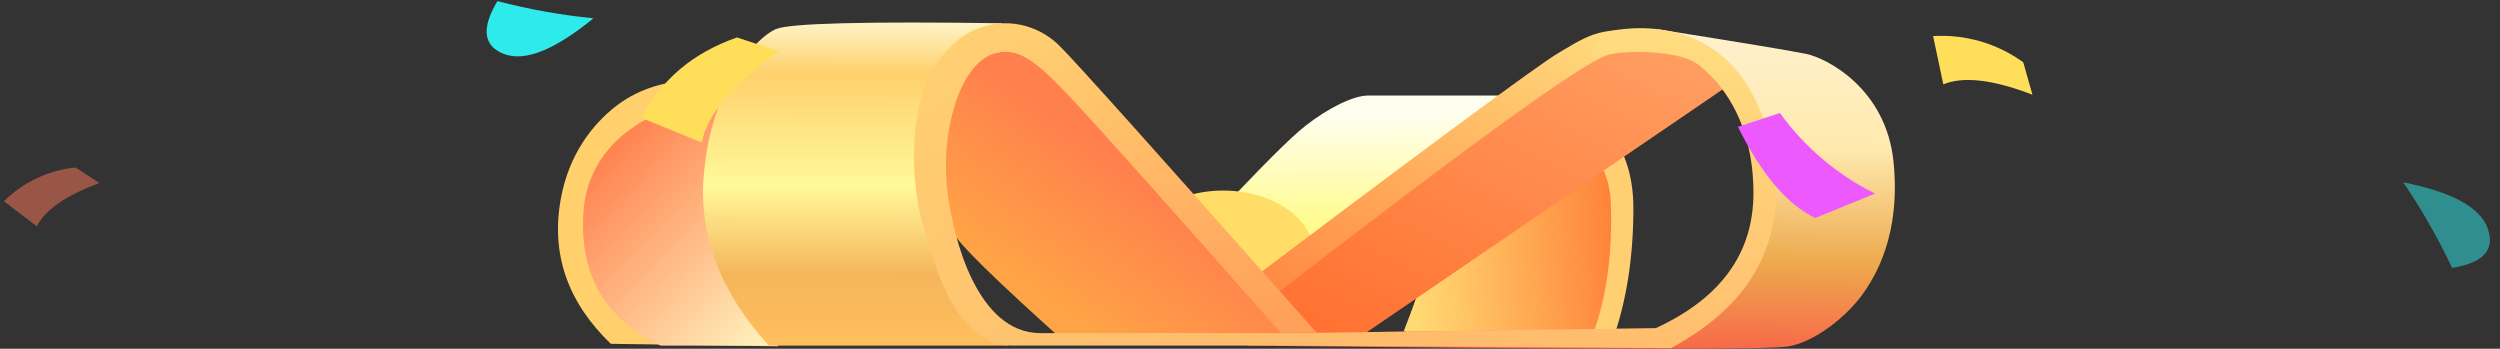 <svg xmlns="http://www.w3.org/2000/svg" xmlns:xlink="http://www.w3.org/1999/xlink" fill="none" version="1.1" width="430.111" height="60" viewBox="0 0 430.111 60"><rect x="0" y="0" width="430.111" height="60" fill="#333333" stroke="none"/><defs><linearGradient x1="0.192" y1="0.137" x2="0.908" y2="0.981" id="master_svg0_3867_06064"><stop offset="0%" stop-color="#FF804D" stop-opacity="1"/><stop offset="100%" stop-color="#FFEFBA" stop-opacity="1"/></linearGradient><linearGradient x1="0.502" y1="0.016" x2="0.5" y2="1" id="master_svg1_3867_08038"><stop offset="0%" stop-color="#FEF2C2" stop-opacity="1"/><stop offset="14.946%" stop-color="#FFD06C" stop-opacity="1"/><stop offset="50%" stop-color="#FFF99A" stop-opacity="1"/><stop offset="77.827%" stop-color="#F5B55A" stop-opacity="1"/><stop offset="100%" stop-color="#FFBF5D" stop-opacity="1"/></linearGradient><linearGradient x1="1" y1="0.57" x2="0.033" y2="0.65" id="master_svg2_3867_12618"><stop offset="0%" stop-color="#FFCF72" stop-opacity="1"/><stop offset="100%" stop-color="#FFDA73" stop-opacity="1"/></linearGradient><linearGradient x1="1" y1="0.57" x2="0.033" y2="0.65" id="master_svg3_3867_12290"><stop offset="0%" stop-color="#FF833A" stop-opacity="1"/><stop offset="100%" stop-color="#FFDA73" stop-opacity="1"/></linearGradient><linearGradient x1="0.411" y1="0.114" x2="0.417" y2="0.717" id="master_svg4_3867_13344"><stop offset="0%" stop-color="#FFFEEE" stop-opacity="1"/><stop offset="100%" stop-color="#FFFB8F" stop-opacity="1"/></linearGradient><linearGradient x1="0.177" y1="0.958" x2="0.922" y2="0.063" id="master_svg5_3867_10830"><stop offset="0%" stop-color="#FF7030" stop-opacity="1"/><stop offset="100%" stop-color="#FF9F63" stop-opacity="1"/></linearGradient><linearGradient x1="0.177" y1="0.958" x2="0.922" y2="0.063" id="master_svg6_3867_10825"><stop offset="0%" stop-color="#FF8841" stop-opacity="1"/><stop offset="100%" stop-color="#FFDC7E" stop-opacity="1"/></linearGradient><linearGradient x1="0.295" y1="0.035" x2="0.682" y2="1" id="master_svg7_3867_08383"><stop offset="0%" stop-color="#FFCF72" stop-opacity="1"/><stop offset="100%" stop-color="#FFA15A" stop-opacity="1"/></linearGradient><linearGradient x1="0.59" y1="0.439" x2="0.261" y2="0.832" id="master_svg8_3867_08859"><stop offset="0%" stop-color="#FF7F4D" stop-opacity="1"/><stop offset="100%" stop-color="#FFA446" stop-opacity="1"/></linearGradient><linearGradient x1="0.764" y1="0.043" x2="0.743" y2="1.002" id="master_svg9_3867_11548"><stop offset="0%" stop-color="#FFF0CA" stop-opacity="1"/><stop offset="34.247%" stop-color="#FFE9AD" stop-opacity="1"/><stop offset="70.548%" stop-color="#EDAA4E" stop-opacity="1"/><stop offset="100%" stop-color="#F86748" stop-opacity="1"/></linearGradient><linearGradient x1="0.124" y1="0.041" x2="1" y2="0.973" id="master_svga_3867_17995"><stop offset="0%" stop-color="#FFCF72" stop-opacity="1"/><stop offset="100%" stop-color="#FEBB6D" stop-opacity="1"/></linearGradient><linearGradient x1="0.719" y1="0.005" x2="0.5" y2="1" id="master_svgb_3867_11737"><stop offset="0%" stop-color="#FFDE80" stop-opacity="1"/><stop offset="100%" stop-color="#FFBC6D" stop-opacity="1"/></linearGradient></defs><g style="mix-blend-mode:passthrough"><g style="mix-blend-mode:passthrough"><g style="mix-blend-mode:passthrough"><path d="M96.485,34.198Q93.901,48.396,105.088,59.151L133.916,59.582Q116.223,39.669,126.979,14.284C116.223,12.564,109.822,15.266,105.949,18.278C102.075,21.29,97.906,26.393,96.485,34.198Z" fill="#FFD06C" fill-opacity="1"/></g><g style="mix-blend-mode:passthrough"><path d="M100.411,36.137Q99.121,52.486,113.641,59.46L133.864,59.46Q116.652,41.39,124.828,18.587C115.877,17.181,110.948,20.339,107.725,22.799C104.502,25.259,100.92,29.675,100.411,36.137Z" fill="url(#master_svg0_3867_06064)" fill-opacity="1"/></g></g><g style="mix-blend-mode:passthrough"><path d="M121.077,30.203Q119.786,45.692,132.264,59.46L173.57,59.46C165.825,56.448,160.231,42.681,158.94,37.087C157.65,31.494,157.74,22.333,159.801,17.296Q163.673,7.83,172.501,4Q137.001,3.5,133.501,5.001C130.001,6.501,122.368,14.714,121.077,30.203Z" fill="url(#master_svg1_3867_08038)" fill-opacity="1"/></g><g style="mix-blend-mode:passthrough"><path d="M241.5,57L277.574,58.169Q281.016,48.274,281.016,35.796C281.016,23.319,273.271,17.296,265.526,16.866Q257.781,16.435,253.873,24.558L241.5,57Z" fill="url(#master_svg2_3867_12618)" fill-opacity="1"/></g><g style="mix-blend-mode:passthrough"><path d="M241.674,57.309L274.132,57.309Q277.574,47.843,277.143,34.936C276.713,22.029,261.654,17.296,259.072,17.296Q256.49,17.296,252,25.471L241.674,57.309Z" fill="url(#master_svg3_3867_12290)" fill-opacity="1"/></g><g style="mix-blend-mode:passthrough"><path d="M208.731,37.518L216.906,46.983L258.212,16.435L235.407,16.435C232.826,16.435,228.523,18.587,224.651,21.598Q220.778,24.61,208.731,37.518Z" fill="url(#master_svg4_3867_13344)" fill-opacity="1"/></g><g style="mix-blend-mode:passthrough"><ellipse cx="210.452" cy="43.541" rx="15.49" ry="10.756" fill="#FFDD67" fill-opacity="1"/></g><g style="mix-blend-mode:passthrough"><path d="M205.288,59.03L232.395,59.03L296.506,15.288Q298.466,14.169,298.558,12.912Q298.749,10.307,290.912,7.113Q280.155,4.102,269.999,11.5L205.288,59.03Z" fill="url(#master_svg5_3867_10830)" fill-opacity="1"/></g><g style="mix-blend-mode:passthrough"><path d="M207.01,54.297L214.754,54.297Q270,11.501,276.5,9.501Q283,7.501,287.04,6.539C277.113,3.76,273.782,5.744,269.269,8.433C268.892,8.658,268.506,8.888,268.108,9.12Q262.945,12.13,207.01,54.297Z" fill="url(#master_svg6_3867_10825)" fill-opacity="1"/></g><g style="mix-blend-mode:passthrough"><path d="M157.959,23.575C157.959,29.168,158.818,32.61,160.54,36.052Q162.263,39.494,183.775,58.518L227.662,58.518Q185.499,10.921,182.056,7.655C178.612,4.388,173.018,2.669,167.425,5.25C161.831,7.831,158.387,14.97,157.959,23.575Z" fill="url(#master_svg7_3867_08383)" fill-opacity="1"/></g><g style="mix-blend-mode:passthrough"><path d="M161.831,26.679C161.831,34.423,162.536,37.112,163.983,40.017Q165.429,42.921,183.074,58.731L221.638,58.731Q191.089,24.098,183.774,16.353C176.46,8.609,174.309,8.178,169.576,9.469C164.843,10.759,161.831,18.935,161.831,26.679Z" fill="url(#master_svg8_3867_08859)" fill-opacity="1"/></g><g style="mix-blend-mode:passthrough"><path d="M214.754,59.46Q302.96,60.463,307.693,59.603C312.426,58.742,317.588,54.44,320.17,50.998C322.752,47.556,327.054,40.242,325.764,27.765C324.473,15.288,314.408,10.028,310.704,9.264Q307,8.5,285,5Q306.402,20.02,303.39,36.8Q300.378,53.58,284.888,56.591L217.766,57.309L214.754,59.46Z" fill="url(#master_svg9_3867_11548)" fill-opacity="1"/></g><g style="mix-blend-mode:passthrough"><path d="M159.5,14C156.057,22.175,157.14,33.117,158.82,38.808C160.499,44.5,163.983,59.46,174.311,59.46L220.348,59.46L222.499,57.309Q182.872,57.309,178.999,57.308C168.114,57.308,163.999,41,162.999,33C161.759,23.077,165,10,172,9L172,4Q162.943,5.825,159.5,14Z" fill="url(#master_svga_3867_17995)" fill-opacity="1"/></g><g style="mix-blend-mode:passthrough"><path d="M219.918,59.461L287.47,59.89Q309.414,48.094,304.681,25.292C299.948,2.49,281.648,4.497,277.574,5.249C273.5,6.001,273,11.501,275,10.001C277,8.501,288.424,8.359,292,11C295.575,13.641,301.669,20.308,301.669,33.215Q301.669,48.704,284.888,56.448L222.499,57.309L219.918,59.461Z" fill="url(#master_svgb_3867_11737)" fill-opacity="1"/></g><g style="mix-blend-mode:passthrough" transform="matrix(1,0,0,-1,0,94.362)"><g><g><path d="M120.717,69.852Q122.223,77.191,134.012,85.544L126.79,87.921Q115.346,83.901,110.416,74.054L120.717,69.852Z" fill="#FFDF5A" fill-opacity="1"/></g><g transform="matrix(0.965,-0.262,0.256,0.967,-14.632,1.906)" style="opacity:0.5;"><path d="M6.579,57.127Q7.541,61.807,15.072,67.124L10.456,68.642C6.073,66.992,2.382,63.874,0,59.808L6.579,57.127Z" fill="#FF7A5A" fill-opacity="1"/></g><g transform="matrix(0.984,-0.176,0.172,0.985,-13.429,15.897)"><path d="M86.782,85.738Q81.158,86.817,84.1,94.494C89.689,94.053,95.303,94.053,100.892,94.494Q92.418,84.656,86.782,85.738Z" fill="#2EEAEA" fill-opacity="1"/></g><g><path d="M312.296,56.852Q305.039,60.342,299,72.544L306.223,74.921C310.495,69.03,316.112,64.273,322.596,61.054L312.296,56.852Z" fill="#EC5AFF" fill-opacity="1"/></g><g transform="matrix(0.555,-0.832,0.826,0.564,75.646,312.128)"><path d="M337.677,86.292Q338.836,91.79,347.797,98.059L342.298,99.84C337.069,97.897,332.668,94.227,329.832,89.441L337.677,86.292Z" fill="#FFDF5A" fill-opacity="1"/></g><g transform="matrix(-0.496,0.869,-0.863,-0.504,687.831,-295.931)" style="opacity:0.5;"><path d="M433.835,51.719Q428.164,52.789,431.13,60.398C436.766,59.961,442.427,59.961,448.063,60.398Q439.518,50.646,433.835,51.719Z" fill="#2EEAEA" fill-opacity="1"/></g></g></g></g></svg>